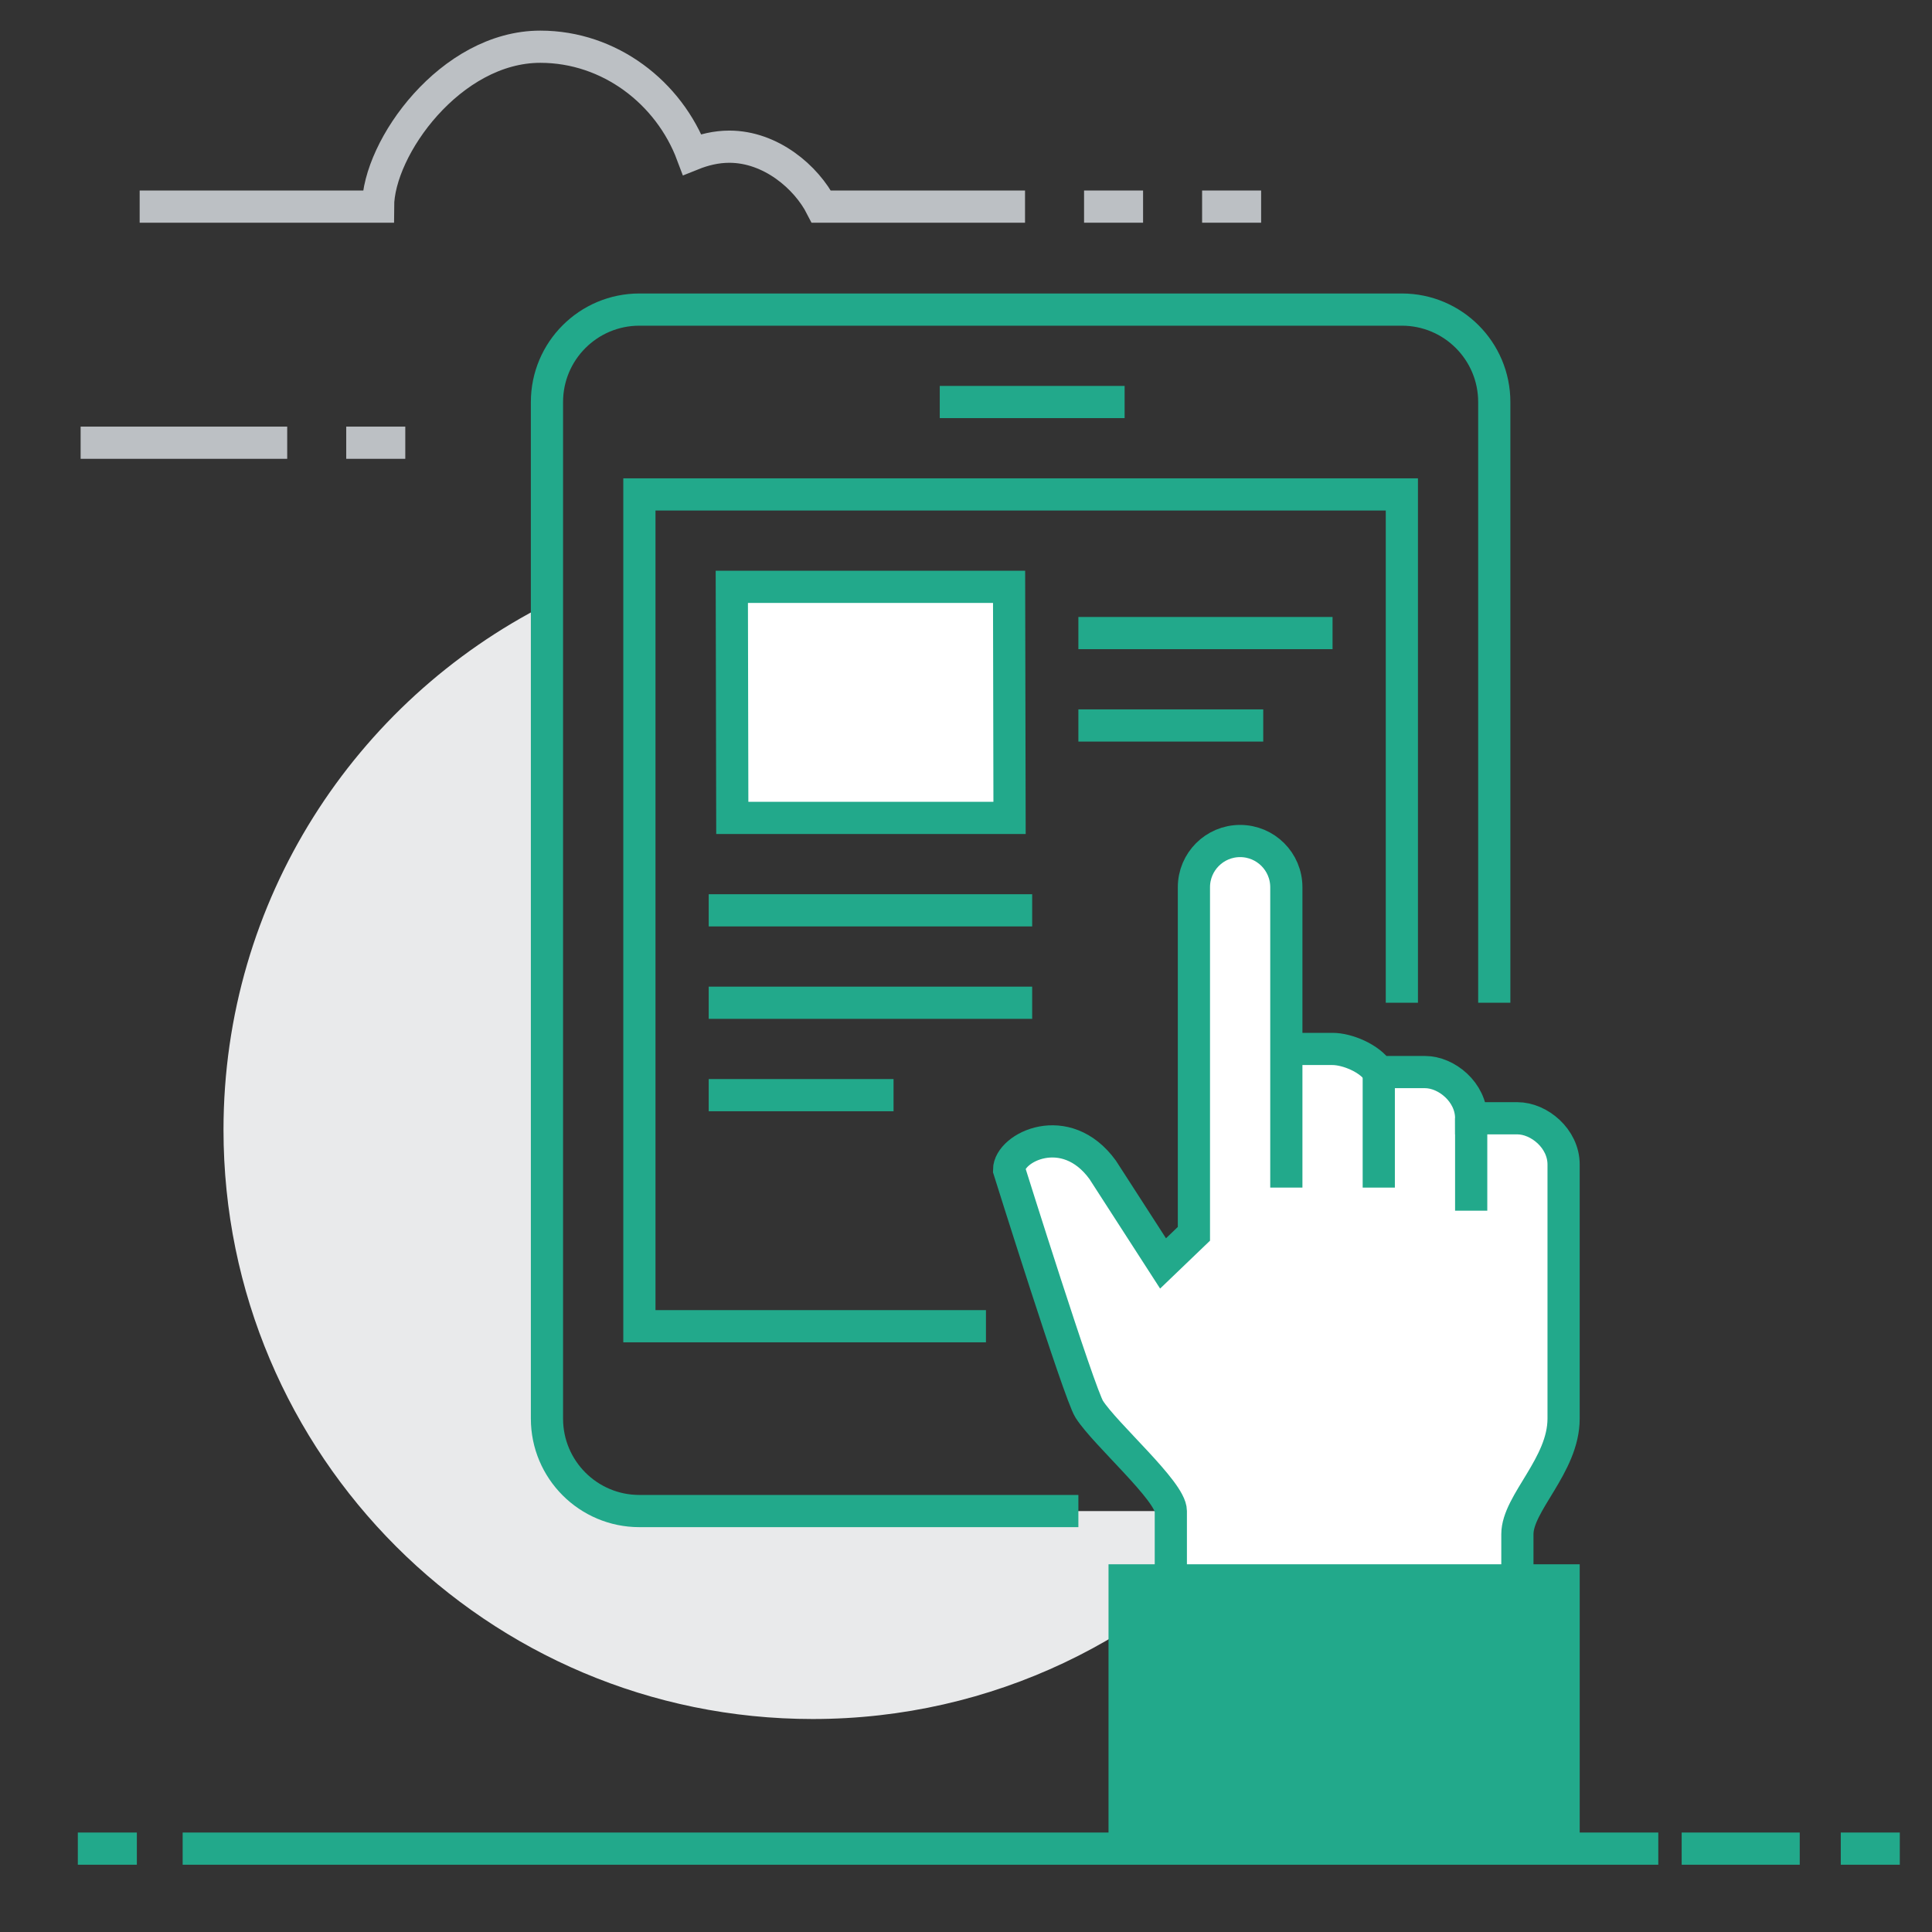 <svg width="120" height="120" xmlns="http://www.w3.org/2000/svg">

 <rect width="100%" height="100%" fill="#333333" stroke="none"/>

 <g>
  <title>background</title>
  <rect fill="none" id="canvas_background" height="402" width="582" y="-1" x="-1"/>
 </g>
 <g>
  <title>Layer 1</title>
  <line id="svg_1" y2="114.822" x2="103" y1="114.822" x1="11.345" stroke-miterlimit="10" stroke-width="2" stroke="#22a98b" fill="none"/>
  <line id="svg_2" y2="114.822" x2="111.785" y1="114.822" x1="104.452" stroke-miterlimit="10" stroke-width="2" stroke="#22a98b" fill="none"/>
  <line id="svg_3" y2="114.822" x2="118" y1="114.822" x1="114.334" stroke-miterlimit="10" stroke-width="2" stroke="#22a98b" fill="none"/>
  <line id="svg_4" y2="114.822" x2="8.5" y1="114.822" x1="4.834" stroke-miterlimit="10" stroke-width="2" stroke="#22a98b" fill="none"/>
  <path id="svg_6" d="m39.714,93.854c-3.17,0 -5.741,-2.57 -5.741,-5.74l0,-50.598c-11.917,6.035 -20.091,18.389 -20.091,32.66c0,20.21 16.384,36.595 36.595,36.595c11.178,0 21.179,-5.017 27.891,-12.916l-38.654,0l0,-0.001z" fill="#E9EAEB"/>
  <path id="svg_7" d="m66.98,93.854l-27.266,0c-3.17,0 -5.741,-2.57 -5.741,-5.74l0,-63.144c0,-3.17 2.57,-5.741 5.741,-5.741l47.358,0c3.17,0 5.74,2.57 5.74,5.741l0,37.312" stroke-miterlimit="10" stroke-width="2" stroke="#22a98b" fill="none"/>
  <polyline id="svg_8" points="61.24,82.374 39.714,82.374 39.714,30.71    87.072,30.71 87.072,62.282  " stroke-miterlimit="10" stroke-width="2" stroke="#22a98b" fill="none"/>
  <path id="svg_9" d="m94.248,69.458l-2.87,0c0,-1.614 -1.525,-2.87 -2.87,-2.87l-2.87,0c-0.55,-0.862 -1.967,-1.436 -2.871,-1.436l-2.87,0l0,-10.045c0,-1.585 -1.285,-2.87 -2.87,-2.87s-2.87,1.285 -2.87,2.87l0,21.527l-1.917,1.84l-3.75,-5.813c-2.299,-3.163 -5.813,-1.388 -5.813,0c0,0 4.354,13.893 4.978,14.868c1.002,1.57 5.068,5.099 5.068,6.326c0,1.229 0,5.741 0,5.741l21.526,0c0,0 0,-2.373 0,-4.306c0,-1.935 2.87,-4.271 2.87,-7.176l0,-15.786c-0.001,-1.614 -1.525,-2.87 -2.871,-2.87z" fill="#FFFFFF"/>
  <path id="svg_10" d="m72.722,99.596c0,0 0,-4.513 0,-5.741c0,-1.228 -4.066,-4.756 -5.068,-6.326c-0.623,-0.976 -4.978,-14.868 -4.978,-14.868c0,-1.388 3.515,-3.163 5.813,0l3.75,5.813l1.917,-1.84l0,-21.527c0,-1.585 1.285,-2.87 2.87,-2.87l0,0c1.585,0 2.87,1.285 2.87,2.87l0,18.657l0,-1.436l0,-7.176l2.87,0c0.904,0 2.321,0.573 2.871,1.436l2.87,0c1.345,0 2.87,1.256 2.87,2.87l2.87,0c1.346,0 2.87,1.256 2.87,2.87l0,15.786c0,2.904 -2.87,5.241 -2.87,7.176c0,1.933 0,4.306 0,4.306" stroke-miterlimit="10" stroke-width="2" stroke="#22a98b" fill="none"/>
  <line id="svg_11" y2="73.764" x2="85.638" y1="66.588" x1="85.638" stroke-miterlimit="10" stroke-width="2" stroke="#22a98b" fill="none"/>
  <line id="svg_12" y2="75.198" x2="91.378" y1="69.458" x1="91.378" stroke-miterlimit="10" stroke-width="2" stroke="#22a98b" fill="none"/>
  <polyline fill-opacity="0" stroke="#22a98b" id="svg_14" points="97.118,114.336 97.118,98.16    69.852,98.16 69.852,114.336  " stroke-miterlimit="10" stroke-width="2" fill="none"/>
  <line id="svg_15" y2="24.97" x2="69.852" y1="24.97" x1="58.37" stroke-miterlimit="10" stroke-width="2" stroke="#22a98b" fill="none"/>
  <polygon id="svg_16" points="62.705,50.802 45.484,50.802    45.454,36.451 62.676,36.451  " stroke-miterlimit="10" stroke-width="2" stroke="#22a98b" fill="#FFFFFF"/>
  <line stroke="#22a98b" id="svg_17" y2="39.321" x2="82.767" y1="39.321" x1="66.98" stroke-miterlimit="10" stroke-width="2" fill="none"/>
  <line stroke="#22a98b" id="svg_18" y2="45.061" x2="78.462" y1="45.061" x1="66.98" stroke-miterlimit="10" stroke-width="2" fill="none"/>
  <line stroke="#22a98b" id="svg_19" y2="56.542" x2="64.11" y1="56.542" x1="44.019" stroke-miterlimit="10" stroke-width="2" fill="none"/>
  <line id="svg_20" y2="62.282" x2="64.11" y1="62.282" x1="44.019" stroke-miterlimit="10" stroke-width="2" stroke="#22a98b" fill="none"/>
  <line stroke="#22a98b" id="svg_21" y2="68.022" x2="55.5" y1="68.022" x1="44.019" stroke-miterlimit="10" stroke-width="2" fill="none"/>
  <path id="svg_22" d="m63.666,12.833l-12.65,0c-0.937,-1.833 -3.144,-3.722 -5.717,-3.722c-0.816,0 -1.594,0.193 -2.308,0.48c-1.434,-3.822 -5.11,-6.689 -9.432,-6.689c-5.561,0 -10.069,6.266 -10.08,9.932l-14.804,0" stroke-miterlimit="10" stroke-width="2" stroke="#BCC0C4" fill="none"/>
  <line id="svg_23" y2="27.498" x2="5.008" y1="27.498" x1="17.839" stroke-miterlimit="10" stroke-width="2" stroke="#BCC0C4" fill="none"/>
  <line id="svg_24" y2="27.498" x2="25.173" y1="27.498" x1="21.505" stroke-miterlimit="10" stroke-width="2" stroke="#BCC0C4" fill="none"/>
  <line id="svg_25" y2="12.833" x2="70.998" y1="12.833" x1="67.333" stroke-miterlimit="10" stroke-width="2" stroke="#BCC0C4" fill="none"/>
  <line id="svg_26" y2="12.833" x2="78.331" y1="12.833" x1="74.665" stroke-miterlimit="10" stroke-width="2" stroke="#BCC0C4" fill="none"/>
  <path id="svg_27" d="m-182,122" opacity="0.5" fill-opacity="0" stroke-width="2" stroke="#22a98b" fill="none"/>
  <path id="svg_28" d="m171.5,121" opacity="0.5" fill-opacity="0" stroke-width="2" stroke="#22a98b" fill="none"/>
  <rect id="svg_13" height="16.176" width="27.267" fill="#22a98b" y="98.16" x="69.852"/>
 </g>
</svg>